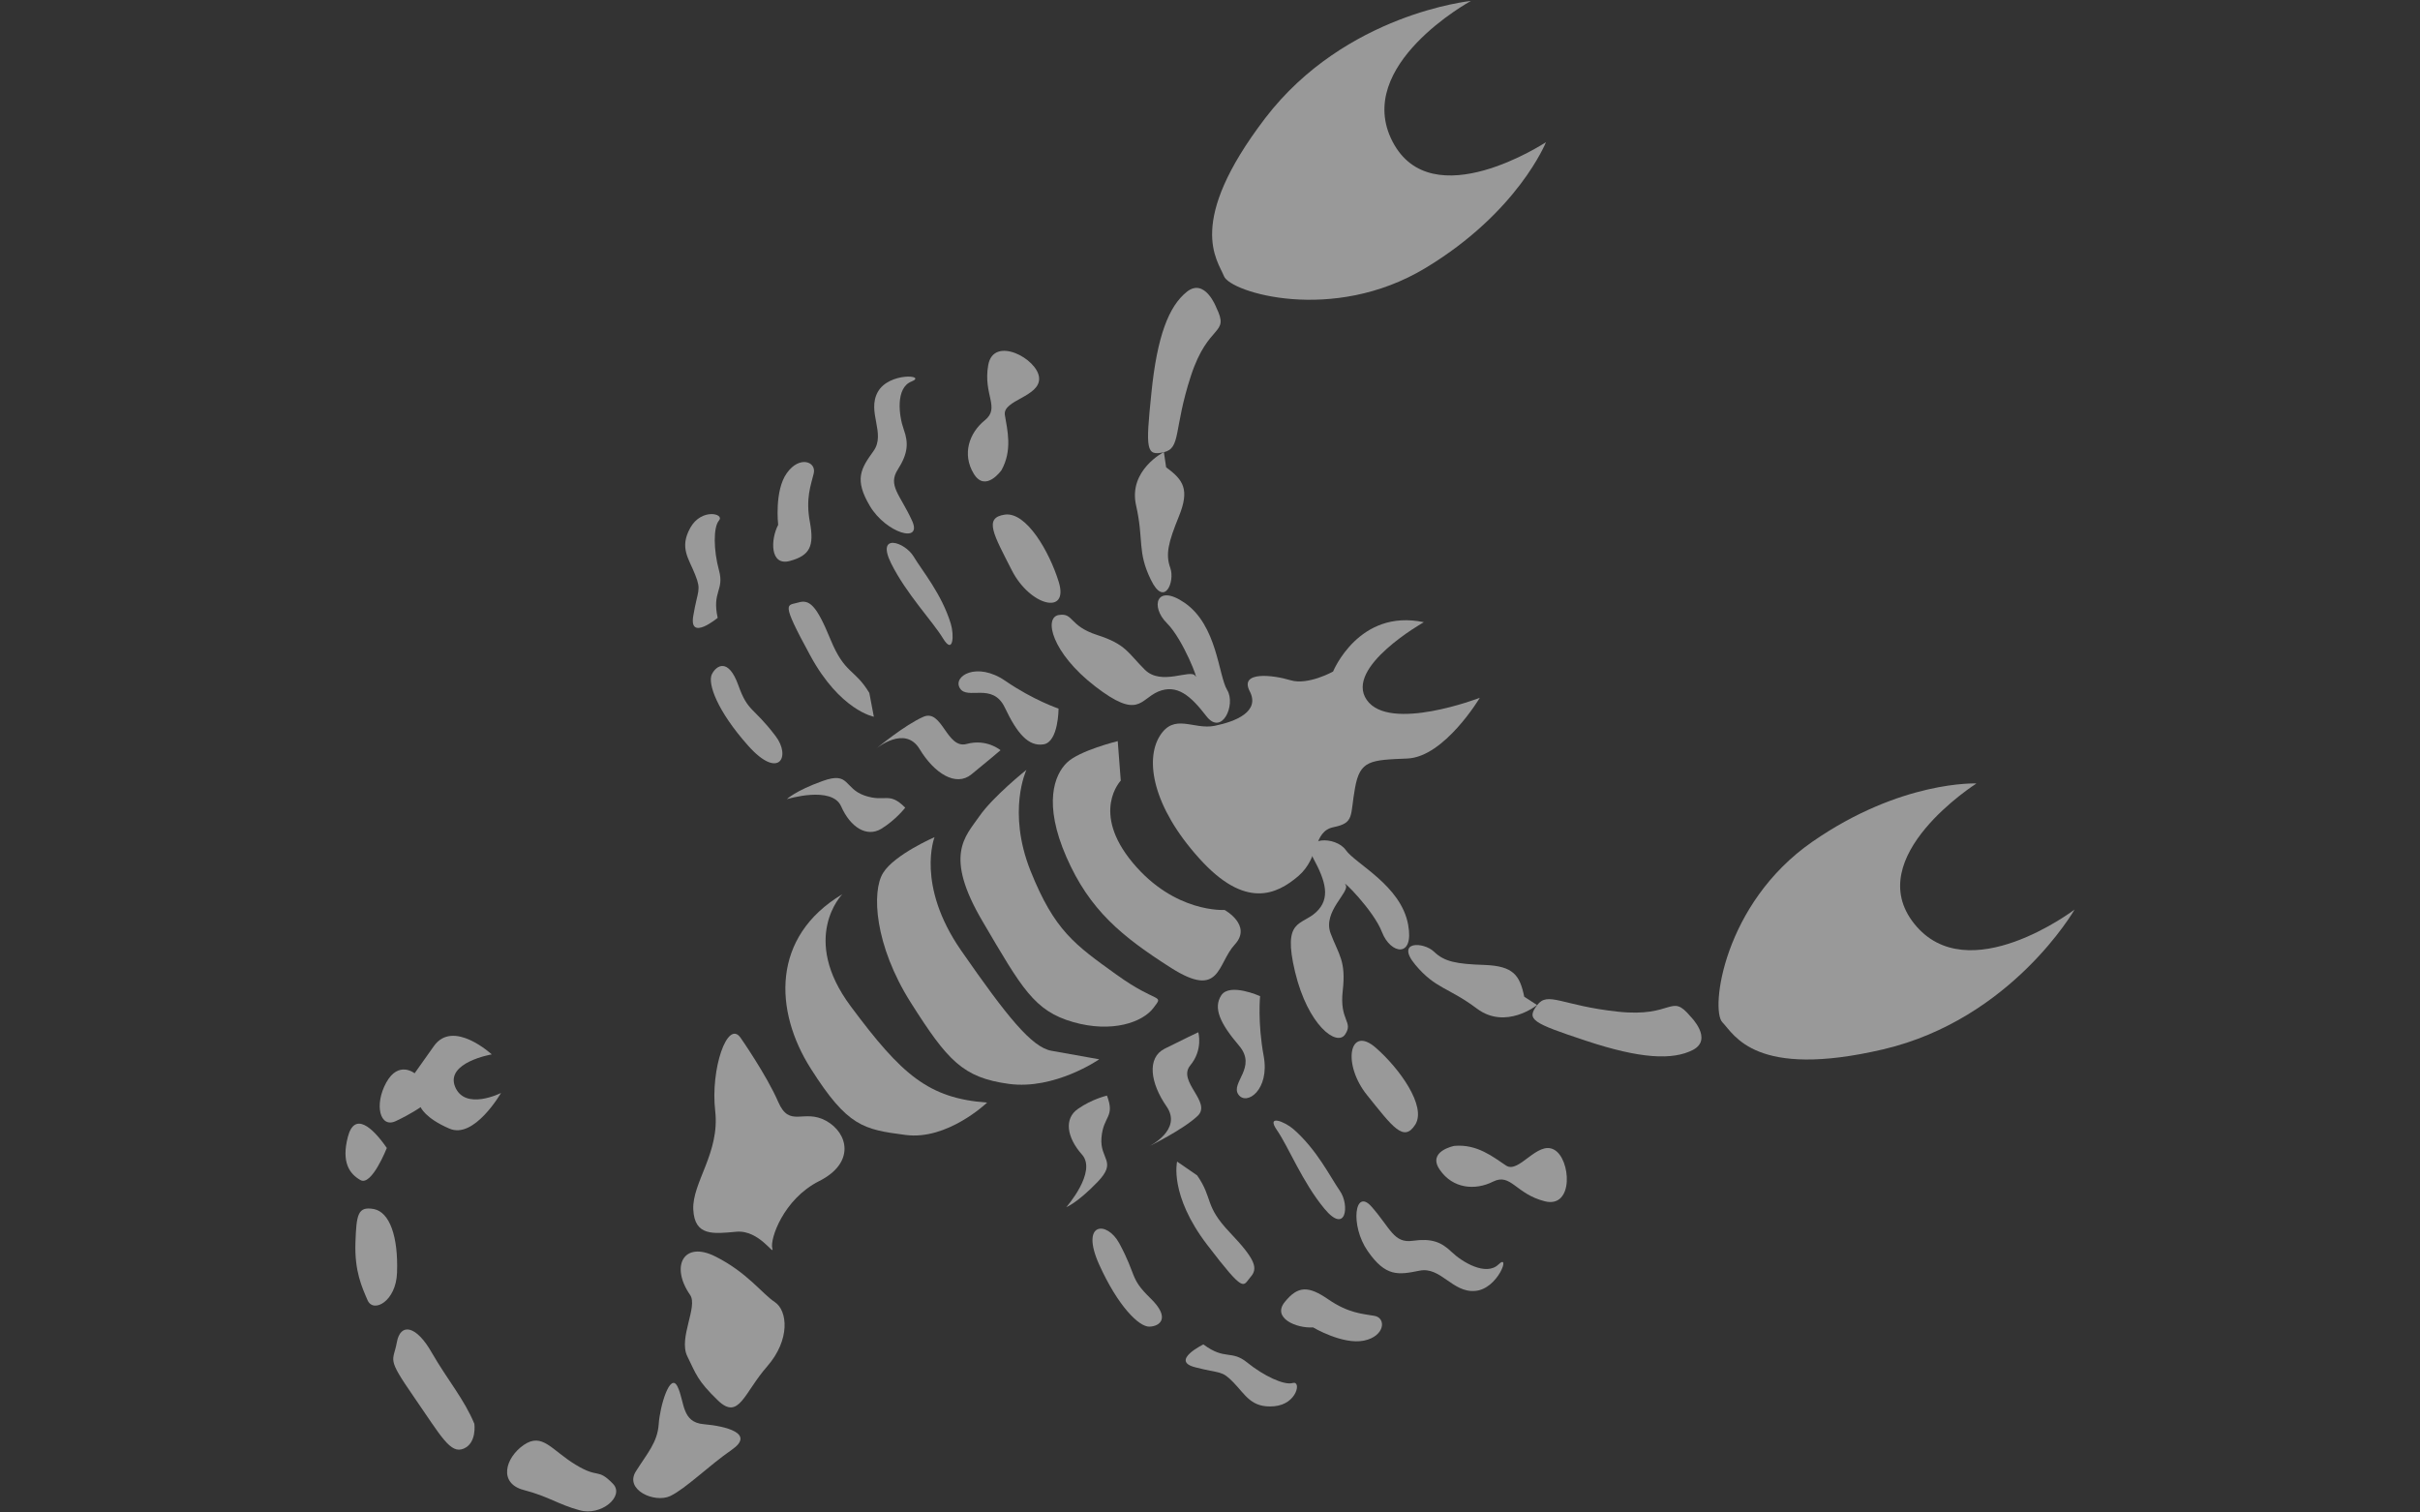<?xml version="1.0" encoding="utf-8"?>
<!-- Generator: Adobe Illustrator 20.1.0, SVG Export Plug-In . SVG Version: 6.00 Build 0)  -->
<svg version="1.1" id="Layer_1" xmlns="http://www.w3.org/2000/svg" xmlns:xlink="http://www.w3.org/1999/xlink" x="0px" y="0px"
	 viewBox="0 0 1280 800" style="enable-background:new 0 0 1280 800;" xml:space="preserve">
<rect x="0" y="0" width="1280" height="800" fill="#333333" stroke="none"/>
<style type="text/css">
	.st0{opacity:0.5;}
	.st1{fill:#FFFFFF;}
</style>
<title>cropped-zodiac-illustrations</title>
<g id="scorpio_1_" class="st0">
	<path class="st1" d="M1045.4,414.4c0,0-61.2,38.8-32.9,74.2s84.8-7.5,84.8-7.5s-33.2,57.9-101.1,73.9
		c-67.9,15.9-78.8-7.7-85.2-14.3c-6.4-6.6,0.5-62.7,47.5-95.4C1005.6,412.6,1045.4,414.4,1045.4,414.4z"/>
	<path class="st1" d="M894.2,537.7c-10.7-12.8-8.8,0.6-38.5-2.6c-29.8-3.2-37-11-42.7-3.4c-5.7,7.6-2.8,9.3,25.9,18.8
		c28.6,9.5,45.8,10.4,56.6,4.8C906.2,549.6,894.2,537.7,894.2,537.7z"/>
	<path class="st1" d="M806.2,527.2c-2.3-11.3-5.7-16.2-20.8-16.8c-15.1-0.5-21.4-1.7-26.9-7c-5.5-5.3-20.6-5.9-9.9,6.9
		c10.7,12.8,17.4,11.8,32.6,23.2c15.3,11.4,31.8-1.9,31.8-1.9L806.2,527.2z"/>
	<path class="st1" d="M744.8,489.1c-3.8-20.8-27.8-32.1-33-39.5c-5.2-7.4-23.6-7.5-17.1,4.5c6.5,12,9.2,21.2,1.4,28.4
		c-7.8,7.3-17.9,3.3-11.1,31.6c6.8,28.3,22.1,39.7,26.5,33c4.5-6.8-3.1-7.1-1.3-23c1.8-15.9-2-18.8-6.4-30.4
		c-4.4-11.6,10.5-22,7.9-25.7c-2.6-3.7,14.9,13.5,19.3,25.1C735.5,504.7,748.1,507,744.8,489.1z"/>
	<path class="st1" d="M727.7,554.2c12.5,10.9,26.9,30.9,20.9,40.6c-6.1,9.7-12.1,1.1-25.4-15.4C709.8,562.9,713.6,541.9,727.7,554.2
		z"/>
	<path class="st1" d="M769.2,606.1c12.1-1.1,20.6,5.9,27.4,10.4c6.8,4.5,16.5-13.3,25.4-8.4c8.9,4.8,10.6,31.2-4.9,27.3
		c-15.5-3.9-17.9-15.1-27.4-10.4c-9.5,4.8-21.3,3.7-28.1-6.2C754.6,608.9,769.2,606.1,769.2,606.1z"/>
	<path class="st1" d="M666.5,526.9c0,0-1.4,13.8,1.9,31.7c3.3,17.9-9.1,26.5-13.4,20.3c-4.3-6.2,10.2-14.4,0.3-25.9
		c-9.8-11.5-13.8-19.8-9.3-26.6C650.5,519.7,666.5,526.9,666.5,526.9z"/>
	<path class="st1" d="M684.2,597.3c12.5,11,19.3,25.1,24.5,32.6c5.2,7.4,3.4,23.4-8.2,9.4c-11.6-14-19-32.7-25-41.4
		C669.4,589.2,679.5,593.2,684.2,597.3z"/>
	<path class="st1" d="M725.5,638.3c10,11.4,11.7,19.4,21.7,18c10-1.4,15.1,0.6,20.6,5.9c5.5,5.3,18.2,13,24.8,6.6
		c6.6-6.4-0.2,13-12.3,14c-12.1,1.1-18.2-13-29.5-10.7c-11.3,2.3-17.9,3.3-27.4-10.4C714,648.2,716.5,628,725.5,638.3z"/>
	<path class="st1" d="M633.8,546c0,0,2.7,9.2-4.3,17.6c-6.9,8.5,11.7,19.4,3.9,26.7c-7.8,7.3-25.6,16-25.6,16s17.8-8.7,9.2-21.1
		c-8.6-12.4-10.5-25.7-1-30.5C625.5,549.9,633.8,546,633.8,546z"/>
	<path class="st1" d="M633.2,621.7c8.6,12.4,3.6,15.8,17.3,30.2c13.7,14.4,15,19,10.9,23.6c-4.1,4.7-2.7,9.3-22.9-17.1
		c-20.2-26.4-15.9-44-15.9-44L633.2,621.7z"/>
	<path class="st1" d="M694.5,702.1c-8.8,0.6-21.9-5-14.9-13.5c6.9-8.5,12.4-8.6,23-1.3c10.6,7.3,18.1,7.6,24.4,8.7
		c6.3,1.1,5.6,10.8-5.6,13.1C710.2,711.4,694.5,702.1,694.5,702.1z"/>
	<path class="st1" d="M585.5,579.5c4.4,11.6-1.9,10.5-2.9,22.2c-1,11.7,8.6,12.4-2.1,23.5c-10.7,11.1-16.5,13.3-16.5,13.3
		s16.4-18.7,8.3-27.8s-9.6-19.1-2.1-24.2C577.6,581.3,585.5,579.5,585.5,579.5z"/>
	<path class="st1" d="M592,657.6c9.4,17.4,5.4,18.3,16.4,29c11.1,10.7,4.9,15-0.5,15.1c-5.4,0.1-16.5-10.6-26.6-33
		C571.3,646.3,585.5,645.6,592,657.6z"/>
	<path class="st1" d="M636.5,711.1c11.5,8.6,14.7,2.7,23.2,9.6c8.5,6.9,19.5,12.2,24.1,10.8c4.6-1.3,2.3,11.2-9.8,12.3
		c-12.1,1.1-15.2-6-21.6-12.6c-6.4-6.6-6.8-4.5-20.2-8C618.7,719.8,636.5,711.1,636.5,711.1z"/>
	<path class="st1" d="M817.7,75.2c0,0-60.4,39.9-81.2-0.4C715.7,34.5,778,0.5,778,0.5s-66.4,6.6-108.8,62
		c-42.3,55.4-25.2,75-21.8,83.6c3.4,8.5,57.5,25.2,106.5-4.3C803,112.2,817.7,75.2,817.7,75.2z"/>
	<path class="st1" d="M643.3,162.6c7.3,15-4.1,7.8-13.4,36.2c-9.3,28.5-5.1,38.3-14.4,40.4c-9.3,2.1-9.6-1.3-6.5-31.3
		c3-30,9.2-46,18.8-53.6C637.3,146.8,643.3,162.6,643.3,162.6z"/>
	<path class="st1" d="M616.8,247.2c9.3,6.7,12.4,11.9,6.8,25.8c-5.7,14-7.2,20.2-4.6,27.4c2.6,7.2-3.1,21.2-10.3,6.2
		c-7.3-15-3.6-20.7-7.8-39.3c-4.2-18.6,14.7-28.2,14.7-28.2L616.8,247.2z"/>
	<path class="st1" d="M626.5,318.8c17.4,11.9,17.9,38.5,22.6,46.2c4.7,7.7-2.8,24.6-11.1,13.7c-8.3-10.8-15.5-17-25.4-12.9
		c-9.8,4.2-10.3,15-33.4-2.8c-23-17.8-27.2-36.4-19.2-37.7c8-1.3,5.2,5.7,20.4,10.6c15.3,4.9,16.3,9.6,25.1,18.3
		c8.8,8.8,24.3-0.6,26.7,3.3c2.3,3.9-6.2-19.1-15-27.9C608.4,320.9,611.5,308.5,626.5,318.8z"/>
	<path class="st1" d="M560,307.8c-4.9-15.9-17.1-37.2-28.5-35.6c-11.4,1.6-5.9,10.6,3.7,29.5C544.8,320.5,565.5,325.7,560,307.8z"/>
	<path class="st1" d="M529.7,248.7c5.9-10.6,3.1-21.2,1.8-29.2c-1.3-8,18.9-9.6,18.1-19.7c-0.8-10.1-24.1-22.5-26.9-6.7
		c-2.8,15.8,6.5,22.5-1.8,29.2c-8.3,6.7-12.1,17.9-5.9,28.2C521.2,260.8,529.7,248.7,529.7,248.7z"/>
	<path class="st1" d="M559.9,374.8c0,0-13.2-4.4-28.2-14.7c-15-10.3-27.9-2.5-24,3.9c3.9,6.5,17.3-3.4,23.8,10.3
		c6.5,13.7,12.5,20.7,20.5,19.4C559.9,392.4,559.9,374.8,559.9,374.8z"/>
	<path class="st1" d="M502.9,329.9c-4.9-15.9-15.1-27.9-19.7-35.6c-4.7-7.7-19.9-12.6-11.9,3.6c8.1,16.3,22,30.7,27.5,39.8
		C504.3,346.7,504.7,335.8,502.9,329.9z"/>
	<path class="st1" d="M482.4,275.4c-6.3-13.8-13-18.6-7.5-27.1c5.4-8.5,5.7-14,3.1-21.2c-2.6-7.2-4.4-22,4.1-25.3
		c8.5-3.4-11.9-5.1-17.8,5.5c-5.9,10.6,4.4,22-2.3,31.3c-6.7,9.3-10.3,15-1.8,29.2C468.7,281.9,488.1,287.8,482.4,275.4z"/>
	<path class="st1" d="M529.2,396.8c0,0-7.3-6.2-17.9-3.3c-10.6,2.9-12.9-18.6-22.8-14.4c-9.8,4.2-25.1,16.9-25.1,16.9
		s15.2-12.7,23,0.2c7.8,12.9,19.2,20.1,27.4,13.4C522.2,402.8,529.2,396.8,529.2,396.8z"/>
	<path class="st1" d="M459.8,366.5c-7.8-12.9-12.9-9.8-20.5-28.2c-7.5-18.3-11.2-21.4-17.1-19.6c-5.9,1.8-9.6-1.3,6.3,27.9
		c15.8,29.2,33.7,32.5,33.7,32.5L459.8,366.5z"/>
	<path class="st1" d="M411.6,277.6c-4.1,7.8-4.4,22,6.2,19.1c10.6-2.9,12.9-7.8,10.6-20.4c-2.4-12.7,0.5-19.6,2-25.9
		c1.5-6.2-7.5-9.6-14.2-0.2C409.5,259.5,411.6,277.6,411.6,277.6z"/>
	<path class="st1" d="M478.8,427.2c-8.8-8.8-10.3-2.6-21.5-6.4c-11.1-3.9-7.8-12.9-22.2-7.7c-14.5,5.2-18.9,9.6-18.9,9.6
		s23.8-7.3,28.7,3.8c4.9,11.1,13.5,16.5,21.2,11.9C473.9,433.6,478.8,427.2,478.8,427.2z"/>
	<path class="st1" d="M410.2,389.3c-12-15.8-14.5-12.4-19.7-26.9c-5.2-14.5-11.6-10.6-14-5.7c-2.3,4.9,2.9,19.4,19.2,37.7
		C412.1,412.8,418.5,400.1,410.2,389.3z"/>
	<path class="st1" d="M379.6,326.8c-3.1-14,3.6-14.5,0.7-25.1c-2.9-10.6-3.1-22.8,0-26.4c3.1-3.6-9.3-6.7-15.2,3.9
		c-5.9,10.6-0.7,16.3,2.6,24.8c3.4,8.5,1.3,8-1,21.7C364.3,339.5,379.6,326.8,379.6,326.8z"/>
	<path class="st1" d="M753.1,329.1c0,0-42.2,23.8-30.2,41.1c12,17.3,59.8-1.1,59.8-1.1s-18.7,31.3-38.3,32.1
		c-19.6,0.8-25.1,0.9-27.7,15.6c-2.7,14.7-0.1,18.4-11.3,20.7c-11.2,2.3-7.2,16-18.7,25.9c-11.5,9.8-28.1,17.7-52.5-9.5
		c-24.4-27.1-28.6-51.7-20.9-64.4c7.7-12.7,17.9-3.3,29.2-5.6c11.3-2.3,24.1-7.6,18.5-18.3c-5.6-10.8,12.4-8.6,21.6-5.8
		c9.2,2.8,22.5-4.6,22.5-4.6S718.7,321.8,753.1,329.1z"/>
	<path class="st1" d="M591.2,392l1.6,20.9c0,0-16,16.6,6.3,43.4c22.3,26.8,48.6,25,48.6,25s14.8,8.1,5.4,18.3
		c-9.4,10.2-7.4,29-33.6,12.4c-26.2-16.7-43.2-30.6-55.5-58.8c-12.3-28.2-6.3-43.4,0.3-49.8C570.8,397,591.2,392,591.2,392z"/>
	<path class="st1" d="M542.9,407.2c0,0-17.7,14.1-25,24.7c-7.3,10.6-18.9,20.4,1.9,55.6c20.7,35.2,27.2,47.2,47.8,53.1
		c20.6,5.9,36.8,0.1,42.5-7.5c5.7-7.6,2.5-1.7-19.6-17.6c-22.1-15.9-32.7-23.2-45.4-54.8C532.5,429.1,542.9,407.2,542.9,407.2z"/>
	<path class="st1" d="M494.3,442.8c0,0-10,25.3,14.1,60c24.1,34.7,37.3,51.2,47.8,53c10.5,1.9,25.2,4.5,25.2,4.5s-23.5,16.3-47.8,13
		c-24.3-3.3-32.4-12.3-51.8-42.9c-19.4-30.6-20.8-59-14.7-68.7C473.1,452,494.3,442.8,494.3,442.8z"/>
	<path class="st1" d="M445.5,473c0,0-22.6,23,4.5,59.3c27,36.3,41.1,48.6,72.1,50.9c0,0-21,20.1-43.2,17.1c-22.2-2.9-30.6-4.4-50-35
		C409.4,534.7,407.9,495.5,445.5,473z"/>
	<path class="st1" d="M391.7,548.9c0,0,13.8,19.8,19.9,33.9c6.1,14.1,13.4,3.5,25.3,10c11.8,6.5,15.5,22.3-3.6,31.9
		c-19.1,9.6-26.2,31-24.8,35.6c1.3,4.6-6.9-9.9-19-8.8c-12.1,1.1-22.1,2.5-22.8-11.7c-0.7-14.2,14.1-30,11.6-52.1
		C375.7,565.5,384.8,539,391.7,548.9z"/>
	<path class="st1" d="M365,684.9c-10.5-15.1-3.5-28.8,13.4-20.3c16.9,8.5,24.6,19.6,31.4,24.1c6.8,4.5,8.3,19.9-4,34
		c-12.3,14-14.9,28.7-26,18.1c-11.1-10.7-11.6-14-16.3-23.5C358.8,707.6,369.3,691.1,365,684.9z"/>
	<path class="st1" d="M358.4,733.5c3.8,7.9,2,18.8,13.8,19.8c11.7,1,27.3,4.9,14.9,13.5c-12.4,8.6-24.3,20.5-32.6,24.5
		c-8.3,3.9-24.3-3.3-18.2-13c6.1-9.7,11.4-15.3,12.1-24.9C349,743.8,354.5,725.3,358.4,733.5z"/>
	<path class="st1" d="M324.2,784.8c-8.4-8.6-7.2-2.4-19.8-10.1c-12.7-7.7-17.5-17.2-27.4-10.4c-9.9,6.9-13.4,20.3,0,23.8
		c13.4,3.5,18.1,7.6,29.5,10.7C317.9,802.1,330.6,791.4,324.2,784.8z"/>
	<path class="st1" d="M250.9,753.1c-5.3-12.9-14.2-23.2-22.5-37.6c-8.2-14.5-16.6-16-18.5-5.5c-1.9,10.5-5.7,7.6,8.9,28.7
		c14.6,21.1,19.4,30.6,26.5,27.5C252.3,763.2,250.9,753.1,250.9,753.1z"/>
	<path class="st1" d="M210,673.2c0.7-19.1-3.9-32.1-12.3-33.7c-8.4-1.5-9.2,2.7-9.7,17.8c-0.5,15.1,3.4,23.4,6.4,30.4
		C197.5,694.8,209.5,688.3,210,673.2z"/>
	<path class="st1" d="M204.6,607.2c-7.7-11.1-17.1-19.3-20.6-5.9c-3.5,13.4,0.8,19.6,6.7,22.9C196.6,627.5,204.6,607.2,204.6,607.2z
		"/>
	<path class="st1" d="M260.1,557.7c0,0-20.4-18.8-30.6-4.4c-10.2,14.4-10.2,14.4-10.2,14.4s-8.5-6.9-15,4.9
		c-6.5,11.8-3.3,24.3,5,20.4c8.3-3.9,13.2-7.4,13.2-7.4s2.2,5.8,15.3,11.4c13.1,5.6,27.2-18.9,27.2-18.9s-19,9.6-24.3-3.3
		C235.5,561.9,260.1,557.7,260.1,557.7z"/>
</g>
</svg>
